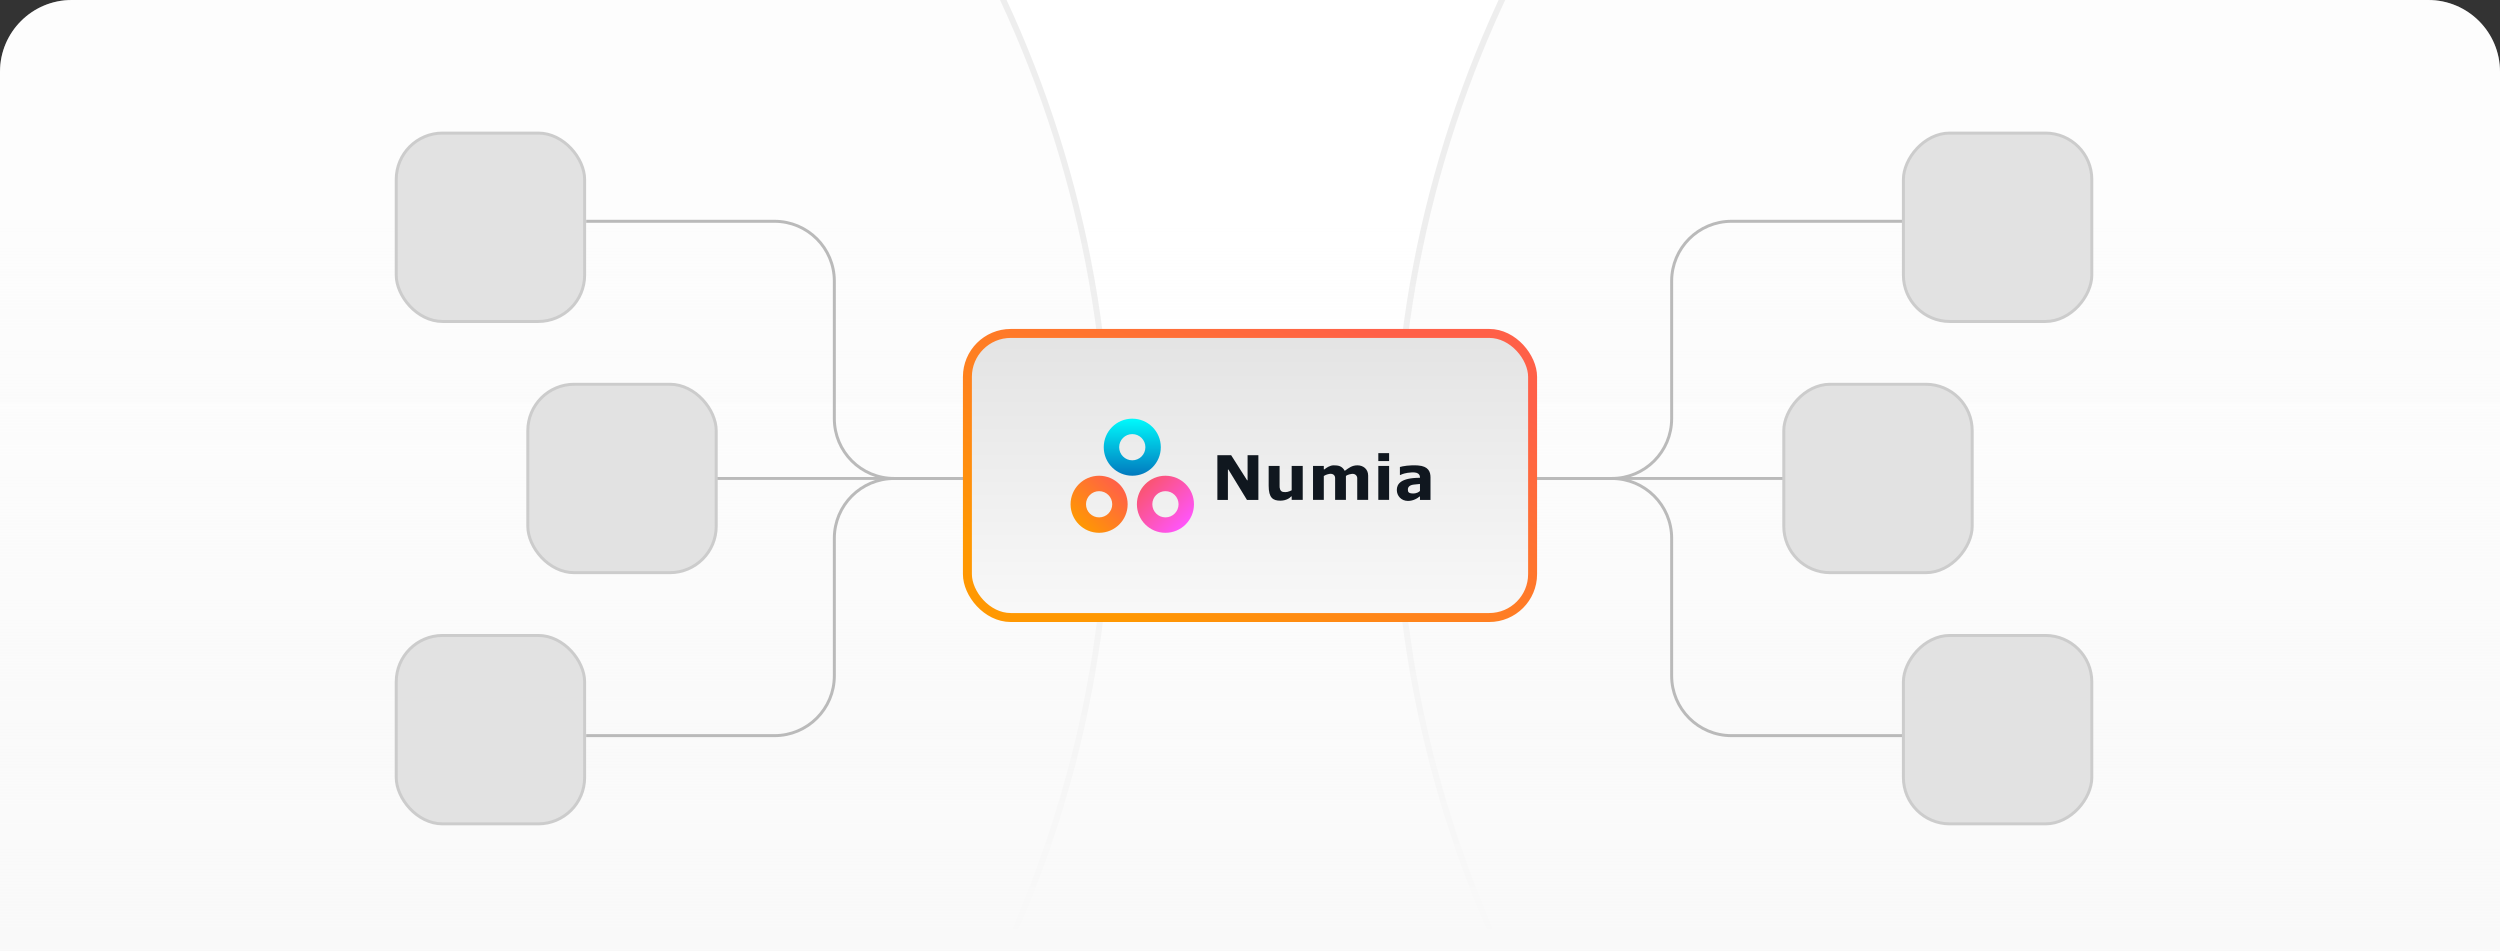 <svg width="418" height="159" viewBox="0 0 418 159" fill="none" xmlns="http://www.w3.org/2000/svg">
<rect x="0" y="0" width="418" height="159" fill="#333333" stroke="none"/>
<g clip-path="url(#clip0_100_458)">
<path d="M0 12C0 5.373 5.373 0 12 0H406C412.627 0 418 5.373 418 12V159H0V12Z" fill="white"/>
<circle cx="-4.065" cy="79.934" r="189.5" transform="rotate(179.414 -4.065 79.934)" fill="url(#paint0_radial_100_458)" fill-opacity="0.3" stroke="#EEEEEE"/>
<circle cx="422.935" cy="79.934" r="189.5" transform="rotate(179.414 422.935 79.934)" fill="url(#paint1_radial_100_458)" fill-opacity="0.3" stroke="#EEEEEE"/>
<rect y="37" width="418" height="122" fill="url(#paint2_linear_100_458)"/>
<path d="M98 37H129.5C135.023 37 139.5 41.477 139.5 47V70C139.5 75.523 143.977 80 149.5 80H168" stroke="#BABABA" stroke-width="0.5"/>
<path d="M117 80L168 80" stroke="#BABABA" stroke-width="0.5"/>
<path d="M98 123H129.5C135.023 123 139.5 118.523 139.5 113V90C139.5 84.477 143.977 80 149.5 80H168" stroke="#BABABA" stroke-width="0.5"/>
<path d="M321 37H289.5C283.977 37 279.5 41.477 279.5 47V70C279.5 75.523 275.023 80 269.5 80H251" stroke="#BABABA" stroke-width="0.5"/>
<path d="M302 80L251 80" stroke="#BABABA" stroke-width="0.5"/>
<path d="M321 123H289.5C283.977 123 279.5 118.523 279.5 113V90C279.5 84.477 275.023 80 269.5 80H251" stroke="#BABABA" stroke-width="0.5"/>
<rect x="161.75" y="55.75" width="94.5" height="47.5" rx="7.25" fill="url(#paint3_linear_100_458)" stroke="url(#paint4_linear_100_458)" stroke-width="1.5"/>
<path fill-rule="evenodd" clip-rule="evenodd" d="M234.065 79.414V78.082C234.495 77.953 235.703 77.72 237.095 77.824C238.836 77.953 239.18 78.877 239.18 79.822V83.584H237.418V83.025H237.332C237.074 83.268 236.33 83.756 235.419 83.756C234.28 83.756 233.549 82.896 233.549 81.929C233.549 80.962 234.151 79.887 237.418 79.887C237.418 79.883 237.418 79.88 237.418 79.876C237.418 79.629 237.419 78.921 236.085 78.984C235.002 79.036 234.359 79.292 234.172 79.414H234.065ZM237.418 80.918V82.079C237.303 82.222 236.915 82.509 236.279 82.509C235.483 82.509 235.397 82.23 235.397 81.843C235.397 81.456 235.655 81.112 236.365 81.026C236.932 80.957 237.303 80.926 237.418 80.918Z" fill="#10171F"/>
<path d="M232.26 77.909H230.454V83.583H232.26V77.909Z" fill="#10171F"/>
<path d="M232.26 75.76H230.454V77.093H232.26V75.76Z" fill="#10171F"/>
<path d="M221.341 77.909H219.536V83.583H221.341V79.586C221.449 79.507 221.78 79.328 222.244 79.242C222.824 79.134 223.232 79.435 223.232 79.93V83.583H225.038V79.586C225.117 79.507 225.412 79.328 225.962 79.242C226.65 79.134 226.929 79.629 226.929 79.93V83.583H228.756V79.521C228.756 78.404 227.896 77.802 226.972 77.802C226.048 77.802 225.532 78.232 224.844 78.726C224.372 77.888 223.748 77.802 222.975 77.802C222.356 77.802 221.714 78.246 221.47 78.468H221.341V77.909Z" fill="#10171F"/>
<path d="M213.948 77.909H212.121V81.219C212.121 83.239 212.83 83.712 214.076 83.712C215.074 83.712 215.696 83.239 215.882 83.003H215.968V83.583H217.816V77.909H215.968V81.971C215.409 82.251 215.044 82.337 214.528 82.251C214.012 82.165 213.926 81.563 213.948 81.219V77.909Z" fill="#10171F"/>
<path d="M205.307 83.584H203.545V76.104H205.845L208.51 80.295H208.596V76.104H210.401V83.584H208.488L205.393 78.511H205.307V83.584Z" fill="#10171F"/>
<path d="M188.543 84.314C188.543 86.95 186.407 89.086 183.771 89.086C181.136 89.086 179 86.95 179 84.314C179 81.679 181.136 79.543 183.771 79.543C186.407 79.543 188.543 81.679 188.543 84.314ZM181.579 84.314C181.579 85.525 182.56 86.507 183.771 86.507C184.982 86.507 185.964 85.525 185.964 84.314C185.964 83.103 184.982 82.122 183.771 82.122C182.56 82.122 181.579 83.103 181.579 84.314Z" fill="url(#paint5_linear_100_458)"/>
<path d="M199.633 84.314C199.633 86.95 197.497 89.086 194.862 89.086C192.227 89.086 190.09 86.95 190.09 84.314C190.09 81.679 192.227 79.543 194.862 79.543C197.497 79.543 199.633 81.679 199.633 84.314ZM192.669 84.314C192.669 85.525 193.651 86.507 194.862 86.507C196.073 86.507 197.055 85.525 197.055 84.314C197.055 83.103 196.073 82.122 194.862 82.122C193.651 82.122 192.669 83.103 192.669 84.314Z" fill="url(#paint6_linear_100_458)"/>
<path d="M194.088 74.771C194.088 77.407 191.952 79.543 189.317 79.543C186.681 79.543 184.545 77.407 184.545 74.771C184.545 72.136 186.681 70 189.317 70C191.952 70 194.088 72.136 194.088 74.771ZM187.124 74.771C187.124 75.983 188.106 76.964 189.317 76.964C190.528 76.964 191.509 75.983 191.509 74.771C191.509 73.56 190.528 72.579 189.317 72.579C188.106 72.579 187.124 73.56 187.124 74.771Z" fill="url(#paint7_linear_100_458)"/>
<rect x="66.25" y="22.25" width="31.5" height="31.5" rx="7.75" fill="#E2E2E2" stroke="#CCCCCC" stroke-width="0.5"/>
<rect x="-0.25" y="0.25" width="31.5" height="31.5" rx="7.75" transform="matrix(-1 0 0 1 349.5 22)" fill="#E2E2E2" stroke="#CCCCCC" stroke-width="0.5"/>
<rect x="88.25" y="64.25" width="31.5" height="31.5" rx="7.75" fill="#E2E2E2" stroke="#CCCCCC" stroke-width="0.5"/>
<rect x="-0.25" y="0.25" width="31.5" height="31.5" rx="7.75" transform="matrix(-1 0 0 1 329.5 64)" fill="#E2E2E2" stroke="#CCCCCC" stroke-width="0.5"/>
<rect x="66.25" y="106.25" width="31.5" height="31.5" rx="7.75" fill="#E2E2E2" stroke="#CCCCCC" stroke-width="0.5"/>
<rect x="-0.25" y="0.25" width="31.5" height="31.5" rx="7.75" transform="matrix(-1 0 0 1 349.5 106)" fill="#E2E2E2" stroke="#CCCCCC" stroke-width="0.5"/>
</g>
<defs>
<radialGradient id="paint0_radial_100_458" cx="0" cy="0" r="1" gradientUnits="userSpaceOnUse" gradientTransform="translate(-4.065 79.934) rotate(90) scale(190)">
<stop stop-color="#F9F9F9"/>
<stop offset="1" stop-color="#F9F9F9"/>
</radialGradient>
<radialGradient id="paint1_radial_100_458" cx="0" cy="0" r="1" gradientUnits="userSpaceOnUse" gradientTransform="translate(422.935 79.934) rotate(90) scale(190)">
<stop stop-color="#F9F9F9"/>
<stop offset="1" stop-color="#F9F9F9"/>
</radialGradient>
<linearGradient id="paint2_linear_100_458" x1="209" y1="37" x2="209" y2="159" gradientUnits="userSpaceOnUse">
<stop stop-color="#F9F9F9" stop-opacity="0"/>
<stop offset="1" stop-color="#F9F9F9"/>
</linearGradient>
<linearGradient id="paint3_linear_100_458" x1="209" y1="55" x2="209" y2="104" gradientUnits="userSpaceOnUse">
<stop stop-color="#E3E3E3"/>
<stop offset="1" stop-color="#F9F9F9"/>
</linearGradient>
<linearGradient id="paint4_linear_100_458" x1="245.911" y1="63.718" x2="217.847" y2="118.701" gradientUnits="userSpaceOnUse">
<stop stop-color="#FF6048"/>
<stop offset="1" stop-color="#FF9802"/>
</linearGradient>
<linearGradient id="paint5_linear_100_458" x1="187.441" y1="81.241" x2="180.692" y2="87.99" gradientUnits="userSpaceOnUse">
<stop stop-color="#FF6048"/>
<stop offset="1" stop-color="#FF9802"/>
</linearGradient>
<linearGradient id="paint6_linear_100_458" x1="191.251" y1="81.198" x2="198" y2="87.947" gradientUnits="userSpaceOnUse">
<stop stop-color="#FA5471"/>
<stop offset="1" stop-color="#FF55FA"/>
</linearGradient>
<linearGradient id="paint7_linear_100_458" x1="189.317" y1="70" x2="189.317" y2="79.543" gradientUnits="userSpaceOnUse">
<stop stop-color="#00FAFC"/>
<stop offset="1" stop-color="#0179BE"/>
</linearGradient>
<clipPath id="clip0_100_458">
<path d="M0 12C0 5.373 5.373 0 12 0H406C412.627 0 418 5.373 418 12V159H0V12Z" fill="white"/>
</clipPath>
</defs>
</svg>
